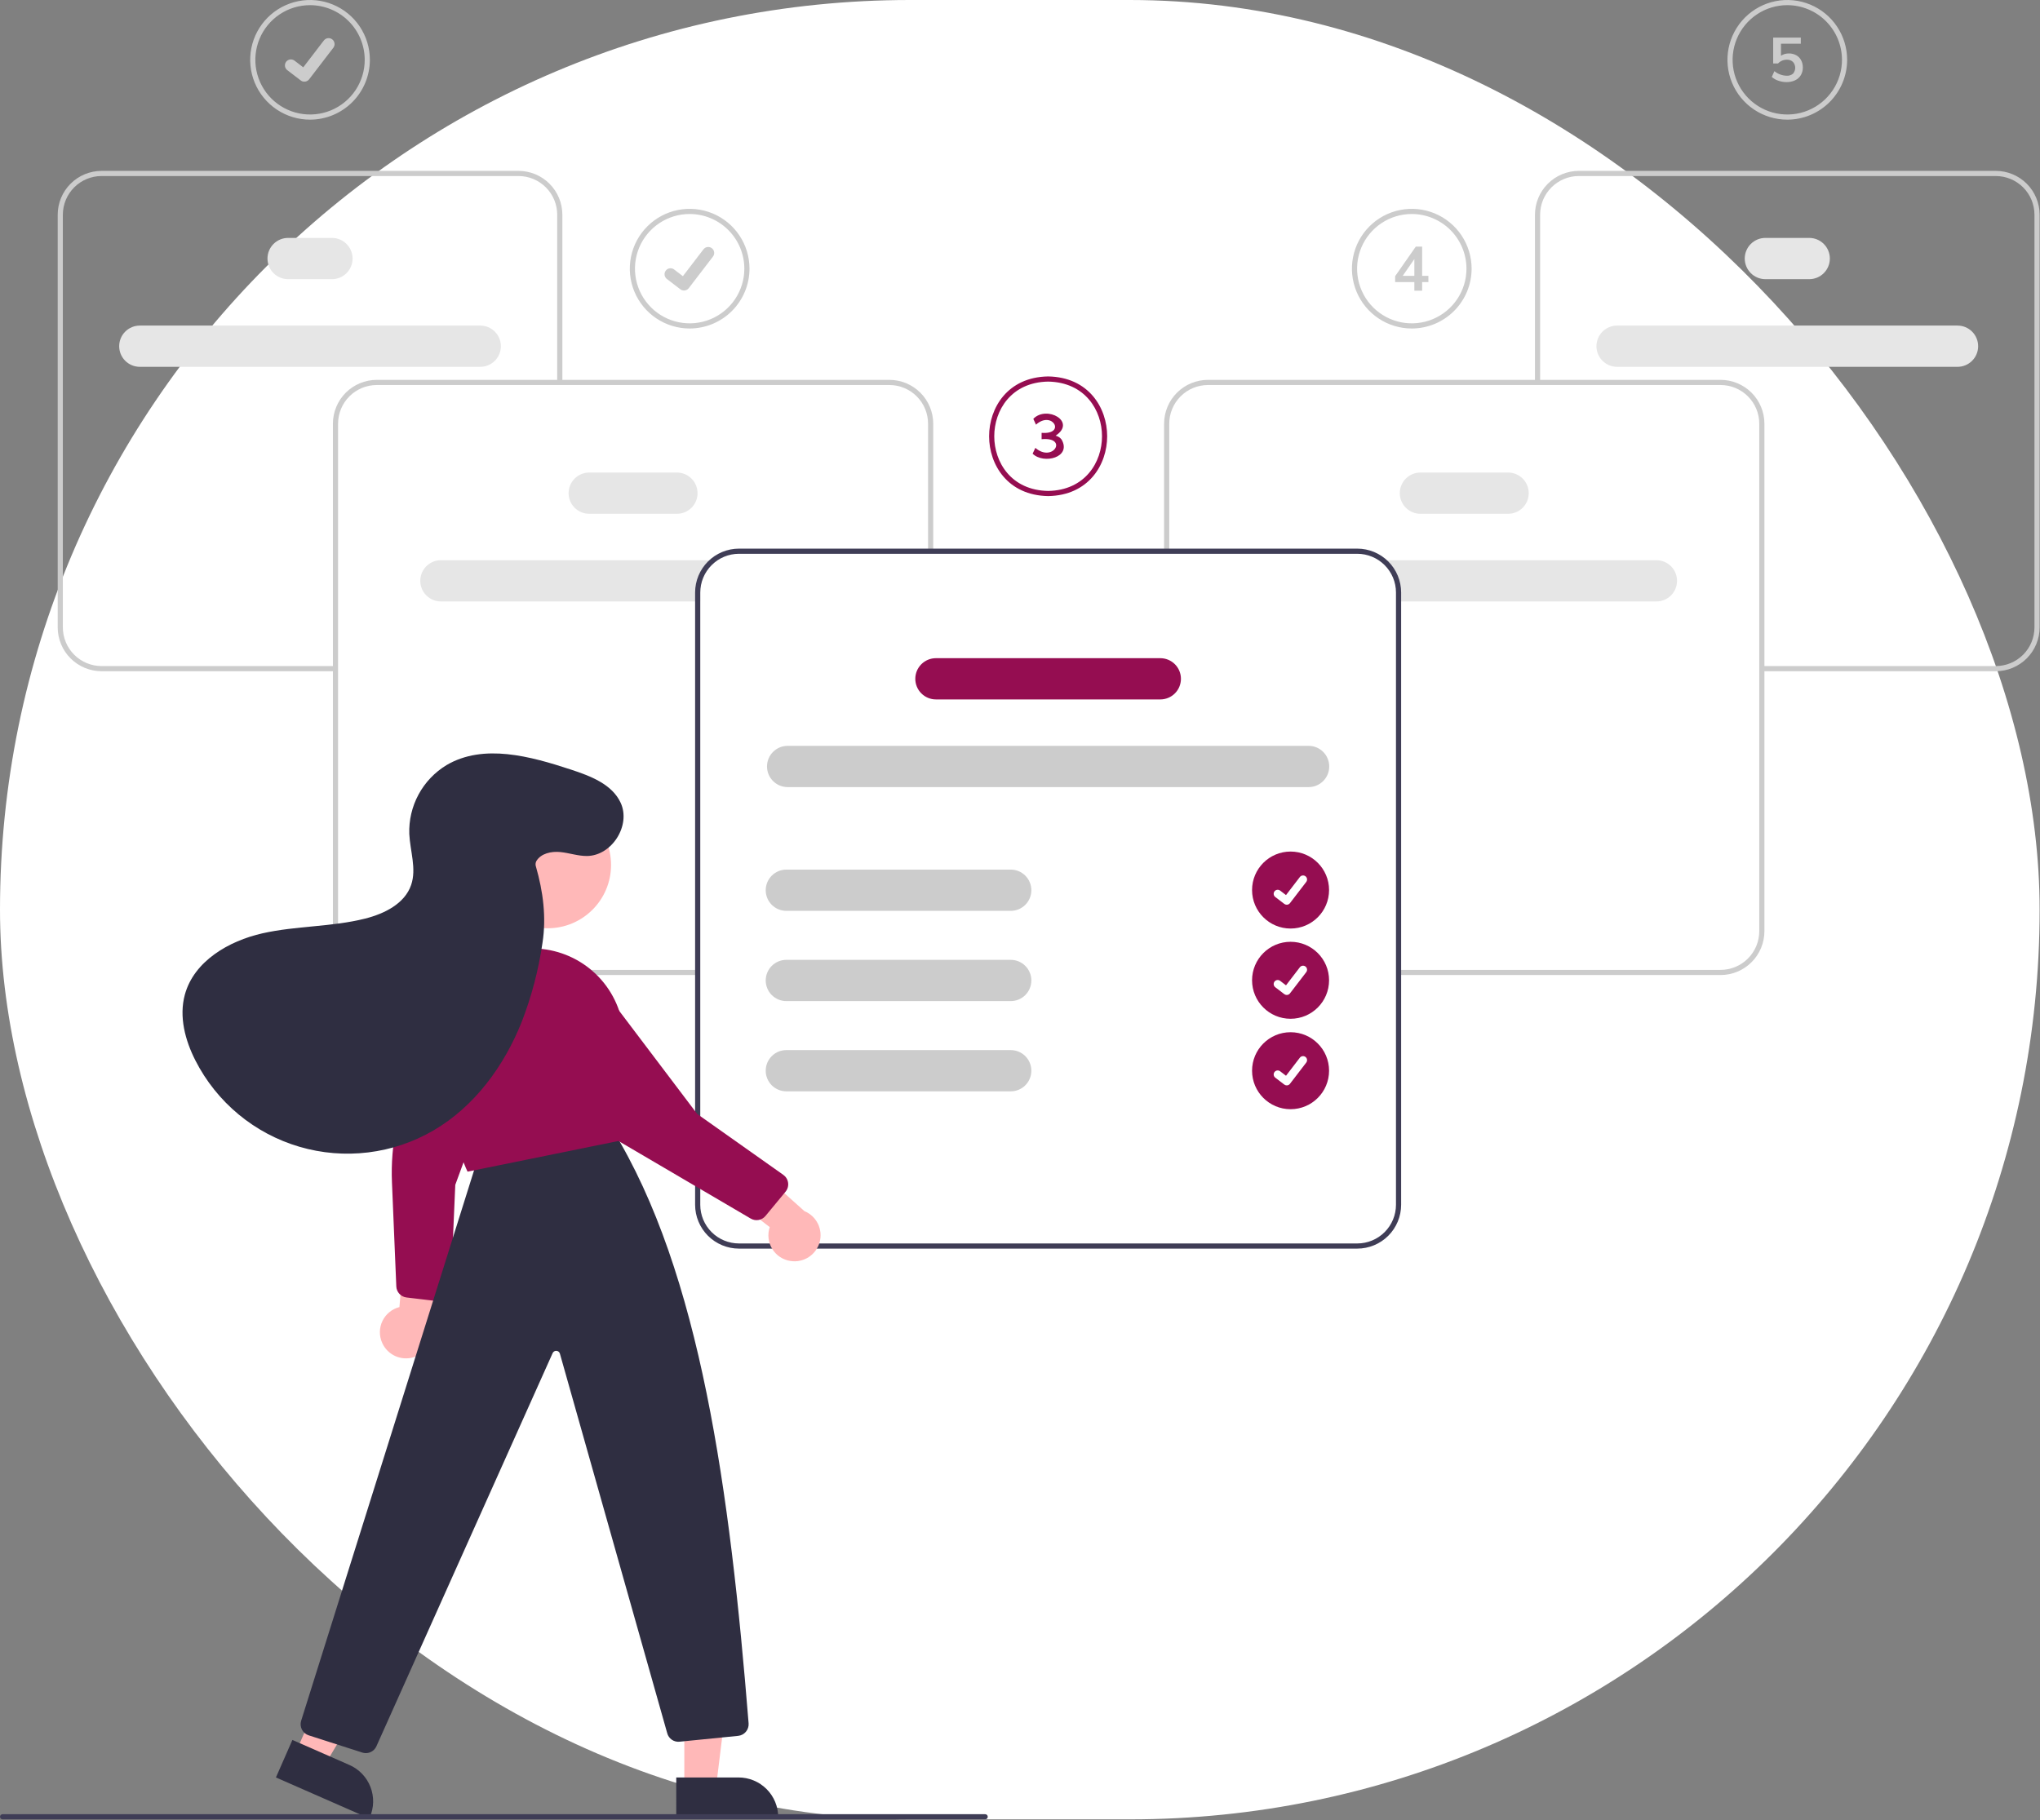 <svg width="791" height="706" viewBox="0 0 791 706" fill="none" xmlns="http://www.w3.org/2000/svg">
<rect x="0" y="0" width="791" height="706" fill="#808080" stroke="none"/>
<rect width="790.856" height="705.638" rx="352.819" fill="white"/>
<path d="M170.964 217.275C168.843 217.275 166.808 218.118 165.307 219.619C163.807 221.119 162.964 223.154 162.964 225.275C162.964 227.397 163.807 229.432 165.307 230.932C166.808 232.433 168.843 233.275 170.964 233.275H271.524V229.785C271.524 227.305 272.14 224.864 273.316 222.68C274.492 220.497 276.193 218.639 278.264 217.275H170.964Z" fill="#E6E6E6"/>
<path d="M262.469 199.275H228.469C226.347 199.275 224.313 198.433 222.812 196.932C221.312 195.432 220.469 193.397 220.469 191.275C220.469 189.154 221.312 187.119 222.812 185.619C224.313 184.118 226.347 183.275 228.469 183.275H262.469C264.591 183.275 266.626 184.118 268.126 185.619C269.626 187.119 270.469 189.154 270.469 191.275C270.469 193.397 269.626 195.432 268.126 196.932C266.626 198.433 264.591 199.275 262.469 199.275Z" fill="#E6E6E6"/>
<path d="M186.214 142.275H54.214C52.092 142.275 50.057 141.433 48.557 139.932C47.056 138.432 46.214 136.397 46.214 134.275C46.214 132.154 47.056 130.119 48.557 128.619C50.057 127.118 52.092 126.275 54.214 126.275H186.214C188.335 126.275 190.37 127.118 191.87 128.619C193.371 130.119 194.214 132.154 194.214 134.275C194.214 136.397 193.371 138.432 191.87 139.932C190.37 141.433 188.335 142.275 186.214 142.275Z" fill="#E6E6E6"/>
<path d="M128.714 108.275H111.714C109.592 108.275 107.557 107.433 106.057 105.932C104.556 104.432 103.714 102.397 103.714 100.275C103.714 98.154 104.556 96.119 106.057 94.618C107.557 93.118 109.592 92.275 111.714 92.275H128.714C130.835 92.275 132.87 93.118 134.37 94.618C135.871 96.119 136.714 98.154 136.714 100.275C136.714 102.397 135.871 104.432 134.37 105.932C132.87 107.433 130.835 108.275 128.714 108.275Z" fill="#E6E6E6"/>
<path d="M270.52 378.17H146.082C141.575 378.165 137.254 376.372 134.067 373.185C130.88 369.998 129.087 365.677 129.082 361.17V164.33C129.087 159.823 130.88 155.502 134.067 152.315C137.254 149.128 141.575 147.335 146.082 147.33H344.856C349.363 147.335 353.684 149.128 356.871 152.315C360.058 155.502 361.851 159.823 361.856 164.33V213.118H359.856V164.33C359.851 160.353 358.27 156.541 355.457 153.728C352.645 150.916 348.833 149.335 344.856 149.33H146.082C142.105 149.335 138.293 150.916 135.481 153.728C132.668 156.541 131.087 160.353 131.082 164.33V361.17C131.087 365.147 132.668 368.959 135.481 371.772C138.293 374.584 142.105 376.165 146.082 376.17H270.52V378.17Z" fill="#CCCCCC"/>
<path d="M130.082 260.334H39.373C34.866 260.329 30.545 258.536 27.358 255.349C24.171 252.162 22.378 247.841 22.373 243.334V83.275C22.378 78.768 24.171 74.447 27.358 71.26C30.545 68.073 34.866 66.281 39.373 66.275H201.054C205.561 66.281 209.882 68.073 213.069 71.26C216.256 74.447 218.049 78.768 218.054 83.275V148.33H216.054V83.275C216.05 79.299 214.468 75.486 211.656 72.674C208.844 69.862 205.031 68.28 201.054 68.275H39.373C35.396 68.28 31.583 69.862 28.771 72.674C25.959 75.486 24.377 79.299 24.373 83.275V243.334C24.377 247.311 25.959 251.124 28.771 253.936C31.583 256.748 35.396 258.329 39.373 258.334H130.082V260.334Z" fill="#CCCCCC"/>
<path d="M534.964 217.275C537.036 218.639 538.736 220.497 539.912 222.68C541.089 224.864 541.704 227.305 541.704 229.785V233.275H642.264C644.386 233.275 646.421 232.433 647.921 230.932C649.421 229.432 650.264 227.397 650.264 225.275C650.264 223.154 649.421 221.119 647.921 219.619C646.421 218.118 644.386 217.275 642.264 217.275H534.964Z" fill="#E6E6E6"/>
<path d="M542.759 191.275C542.762 189.154 543.605 187.121 545.105 185.621C546.605 184.121 548.638 183.278 550.759 183.275H584.759C586.881 183.275 588.916 184.118 590.416 185.619C591.916 187.119 592.759 189.154 592.759 191.275C592.759 193.397 591.916 195.432 590.416 196.932C588.916 198.433 586.881 199.275 584.759 199.275H550.759C548.638 199.273 546.605 198.429 545.105 196.93C543.605 195.43 542.762 193.396 542.759 191.275Z" fill="#E6E6E6"/>
<path d="M619.015 134.275C619.017 132.154 619.861 130.121 621.361 128.621C622.86 127.121 624.894 126.278 627.015 126.275H759.015C761.136 126.275 763.171 127.118 764.672 128.619C766.172 130.119 767.015 132.154 767.015 134.275C767.015 136.397 766.172 138.432 764.672 139.932C763.171 141.433 761.136 142.275 759.015 142.275H627.015C624.894 142.273 622.86 141.429 621.361 139.93C619.861 138.43 619.017 136.396 619.015 134.275Z" fill="#E6E6E6"/>
<path d="M676.515 100.275C676.517 98.154 677.361 96.121 678.861 94.621C680.36 93.121 682.394 92.278 684.515 92.275H701.515C703.636 92.275 705.671 93.118 707.172 94.618C708.672 96.119 709.515 98.154 709.515 100.275C709.515 102.397 708.672 104.432 707.172 105.932C705.671 107.433 703.636 108.275 701.515 108.275H684.515C682.394 108.273 680.36 107.429 678.861 105.93C677.361 104.43 676.517 102.396 676.515 100.275Z" fill="#E6E6E6"/>
<path d="M542.708 378.17H667.146C671.653 378.165 675.974 376.372 679.161 373.185C682.348 369.998 684.141 365.677 684.146 361.17V164.33C684.141 159.823 682.348 155.502 679.161 152.315C675.974 149.128 671.653 147.335 667.146 147.33H468.372C463.865 147.335 459.544 149.128 456.357 152.315C453.17 155.502 451.378 159.823 451.372 164.33V213.118H453.372V164.33C453.377 160.353 454.959 156.541 457.771 153.728C460.583 150.916 464.396 149.335 468.372 149.33H667.146C671.123 149.335 674.936 150.916 677.748 153.728C680.56 156.541 682.142 160.353 682.146 164.33V361.17C682.142 365.147 680.56 368.959 677.748 371.772C674.936 374.584 671.123 376.165 667.146 376.17H542.708V378.17Z" fill="#CCCCCC"/>
<path d="M683.146 260.334H773.855C778.363 260.329 782.684 258.536 785.871 255.349C789.058 252.162 790.85 247.841 790.855 243.334V83.275C790.85 78.768 789.058 74.447 785.871 71.26C782.684 68.073 778.363 66.281 773.855 66.275H612.174C607.667 66.281 603.346 68.073 600.159 71.26C596.972 74.447 595.179 78.768 595.174 83.275V148.33H597.174V83.275C597.179 79.299 598.76 75.486 601.572 72.674C604.385 69.862 608.197 68.28 612.174 68.275H773.855C777.832 68.28 781.645 69.862 784.457 72.674C787.269 75.486 788.851 79.299 788.855 83.275V243.334C788.851 247.311 787.269 251.124 784.457 253.936C781.645 256.748 777.832 258.329 773.855 258.334H683.146V260.334Z" fill="#CCCCCC"/>
<path d="M526.284 212.785H286.524C282.018 212.794 277.7 214.588 274.513 217.774C271.327 220.961 269.533 225.279 269.524 229.785V467.275C269.529 471.783 271.322 476.104 274.509 479.291C277.696 482.478 282.017 484.271 286.524 484.275H526.284C530.791 484.271 535.113 482.478 538.3 479.291C541.487 476.104 543.279 471.783 543.284 467.275V229.785C543.279 225.278 541.487 220.957 538.3 217.77C535.113 214.583 530.791 212.79 526.284 212.785ZM541.284 467.275C541.279 471.252 539.697 475.065 536.885 477.877C534.073 480.689 530.261 482.271 526.284 482.275H286.524C282.548 482.271 278.735 480.689 275.923 477.877C273.111 475.065 271.529 471.252 271.524 467.275V229.785C271.53 225.809 273.113 221.997 275.925 219.186C278.736 216.374 282.548 214.792 286.524 214.785H526.284C530.261 214.79 534.073 216.372 536.885 219.184C539.697 221.996 541.279 225.809 541.284 229.785V467.275Z" fill="#3F3D56"/>
<path d="M507.403 305.275H305.403C303.282 305.275 301.247 304.433 299.747 302.932C298.246 301.432 297.403 299.397 297.403 297.275C297.403 295.154 298.246 293.119 299.747 291.619C301.247 290.118 303.282 289.275 305.403 289.275H507.403C509.525 289.275 511.56 290.118 513.06 291.619C514.561 293.119 515.403 295.154 515.403 297.275C515.403 299.397 514.561 301.432 513.06 302.932C511.56 304.433 509.525 305.275 507.403 305.275Z" fill="#CCCCCC"/>
<path d="M449.903 271.275H362.903C360.782 271.275 358.747 270.433 357.246 268.932C355.746 267.432 354.903 265.397 354.903 263.275C354.903 261.154 355.746 259.119 357.246 257.619C358.747 256.118 360.782 255.275 362.903 255.275H449.903C452.025 255.275 454.06 256.118 455.56 257.619C457.061 259.119 457.903 261.154 457.903 263.275C457.903 265.397 457.061 267.432 455.56 268.932C454.06 270.433 452.025 271.275 449.903 271.275Z" fill="#950D51"/>
<path d="M391.903 353.275H304.903C302.782 353.275 300.747 352.433 299.247 350.932C297.746 349.432 296.903 347.397 296.903 345.275C296.903 343.154 297.746 341.119 299.247 339.619C300.747 338.118 302.782 337.275 304.903 337.275H391.903C394.025 337.275 396.06 338.118 397.56 339.619C399.061 341.119 399.903 343.154 399.903 345.275C399.903 347.397 399.061 349.432 397.56 350.932C396.06 352.433 394.025 353.275 391.903 353.275Z" fill="#CCCCCC"/>
<path d="M391.903 388.275H304.903C302.782 388.275 300.747 387.433 299.247 385.932C297.746 384.432 296.903 382.397 296.903 380.275C296.903 378.154 297.746 376.119 299.247 374.619C300.747 373.118 302.782 372.275 304.903 372.275H391.903C394.025 372.275 396.06 373.118 397.56 374.619C399.061 376.119 399.903 378.154 399.903 380.275C399.903 382.397 399.061 384.432 397.56 385.932C396.06 387.433 394.025 388.275 391.903 388.275Z" fill="#CCCCCC"/>
<path d="M391.903 423.275H304.903C302.782 423.275 300.747 422.433 299.247 420.932C297.746 419.432 296.903 417.397 296.903 415.275C296.903 413.154 297.746 411.119 299.247 409.619C300.747 408.118 302.782 407.275 304.903 407.275H391.903C394.025 407.275 396.06 408.118 397.56 409.619C399.061 411.119 399.903 413.154 399.903 415.275C399.903 417.397 399.061 419.432 397.56 420.932C396.06 422.433 394.025 423.275 391.903 423.275Z" fill="#CCCCCC"/>
<path d="M500.409 360.134C508.655 360.134 515.339 353.45 515.339 345.205C515.339 336.959 508.655 330.275 500.409 330.275C492.164 330.275 485.48 336.959 485.48 345.205C485.48 353.45 492.164 360.134 500.409 360.134Z" fill="#950D51"/>
<path d="M498.93 350.9C498.594 350.9 498.267 350.791 497.999 350.59L497.982 350.577L494.473 347.894C494.145 347.642 493.93 347.27 493.876 346.86C493.822 346.45 493.933 346.036 494.185 345.708C494.436 345.379 494.808 345.165 495.218 345.11C495.628 345.056 496.042 345.167 496.371 345.419L498.643 347.161L504.013 340.155C504.138 339.993 504.293 339.857 504.47 339.754C504.648 339.652 504.843 339.585 505.046 339.559C505.249 339.532 505.455 339.545 505.653 339.598C505.851 339.651 506.036 339.742 506.198 339.867L506.166 339.913L506.2 339.867C506.527 340.119 506.742 340.491 506.796 340.9C506.85 341.31 506.739 341.725 506.488 342.053L500.172 350.29C500.025 350.479 499.838 350.633 499.622 350.738C499.407 350.844 499.171 350.898 498.931 350.898L498.93 350.9Z" fill="white"/>
<path d="M120.214 46.409C115.624 46.409 111.138 45.048 107.322 42.498C103.506 39.949 100.532 36.325 98.775 32.084C97.019 27.844 96.56 23.179 97.455 18.677C98.35 14.176 100.56 10.042 103.806 6.796C107.051 3.551 111.185 1.341 115.687 0.446C120.188 -0.449 124.854 0.01 129.094 1.766C133.334 3.523 136.958 6.497 139.508 10.313C142.057 14.129 143.418 18.615 143.418 23.205C143.411 29.357 140.964 35.255 136.614 39.605C132.264 43.955 126.366 46.402 120.214 46.409ZM120.214 2C116.02 2 111.92 3.244 108.433 5.574C104.946 7.904 102.228 11.215 100.623 15.09C99.018 18.965 98.598 23.228 99.416 27.341C100.235 31.455 102.254 35.233 105.22 38.199C108.185 41.164 111.964 43.184 116.077 44.002C120.19 44.82 124.454 44.4 128.328 42.795C132.203 41.19 135.515 38.472 137.845 34.985C140.175 31.498 141.418 27.398 141.418 23.205C141.412 17.583 139.176 12.193 135.201 8.218C131.225 4.242 125.835 2.006 120.214 2Z" fill="#CCCCCC"/>
<path d="M118.013 31.675C117.514 31.676 117.027 31.514 116.628 31.215L116.603 31.196L111.385 27.204C111.143 27.019 110.94 26.788 110.788 26.524C110.635 26.26 110.536 25.969 110.496 25.667C110.457 25.365 110.477 25.059 110.555 24.764C110.634 24.47 110.77 24.194 110.955 23.953C111.14 23.711 111.371 23.508 111.635 23.356C111.899 23.203 112.19 23.104 112.492 23.065C112.794 23.025 113.1 23.045 113.395 23.123C113.689 23.202 113.965 23.338 114.206 23.523L117.586 26.115L125.574 15.695C125.759 15.453 125.99 15.251 126.253 15.098C126.517 14.946 126.808 14.847 127.11 14.807C127.412 14.767 127.718 14.787 128.012 14.866C128.306 14.945 128.582 15.08 128.824 15.266L128.775 15.335L128.826 15.266C129.313 15.641 129.632 16.193 129.712 16.803C129.793 17.412 129.628 18.029 129.255 18.517L119.86 30.768C119.642 31.05 119.363 31.279 119.043 31.435C118.723 31.592 118.371 31.673 118.015 31.672L118.013 31.675Z" fill="#CCCCCC"/>
<path d="M267.409 127.409C262.82 127.409 258.334 126.048 254.518 123.498C250.702 120.949 247.728 117.325 245.971 113.084C244.215 108.844 243.756 104.179 244.651 99.677C245.546 95.176 247.756 91.042 251.002 87.796C254.247 84.551 258.381 82.341 262.883 81.446C267.384 80.55 272.05 81.01 276.29 82.766C280.53 84.523 284.154 87.497 286.703 91.313C289.253 95.129 290.614 99.615 290.614 104.205C290.607 110.357 288.16 116.255 283.81 120.605C279.46 124.955 273.561 127.402 267.409 127.409ZM267.409 83C263.215 83 259.116 84.244 255.629 86.574C252.142 88.904 249.424 92.216 247.819 96.09C246.214 99.965 245.794 104.228 246.612 108.342C247.431 112.455 249.45 116.233 252.416 119.199C255.381 122.164 259.16 124.184 263.273 125.002C267.386 125.82 271.65 125.4 275.524 123.795C279.399 122.19 282.711 119.472 285.041 115.985C287.371 112.498 288.614 108.398 288.614 104.205C288.608 98.583 286.372 93.193 282.396 89.218C278.421 85.242 273.031 83.006 267.409 83Z" fill="#CCCCCC"/>
<path d="M265.209 112.675C264.71 112.676 264.223 112.514 263.824 112.215L263.799 112.196L258.58 108.204C258.092 107.83 257.773 107.277 257.692 106.667C257.612 106.058 257.777 105.441 258.151 104.953C258.525 104.465 259.078 104.145 259.688 104.065C260.297 103.984 260.914 104.149 261.402 104.523L264.782 107.115L272.77 96.695C272.955 96.453 273.186 96.251 273.449 96.098C273.713 95.946 274.004 95.847 274.306 95.807C274.608 95.767 274.914 95.787 275.208 95.866C275.502 95.945 275.778 96.08 276.02 96.266L275.971 96.335L276.022 96.266C276.509 96.641 276.828 97.193 276.908 97.803C276.989 98.412 276.824 99.029 276.45 99.517L267.056 111.768C266.838 112.05 266.559 112.279 266.239 112.435C265.919 112.592 265.567 112.673 265.211 112.672L265.209 112.675Z" fill="#CCCCCC"/>
<path d="M500.409 395.134C508.655 395.134 515.339 388.45 515.339 380.205C515.339 371.959 508.655 365.275 500.409 365.275C492.164 365.275 485.48 371.959 485.48 380.205C485.48 388.45 492.164 395.134 500.409 395.134Z" fill="#950D51"/>
<path d="M498.93 385.9C498.594 385.9 498.267 385.791 497.999 385.59L497.982 385.577L494.473 382.894C494.311 382.769 494.175 382.614 494.072 382.436C493.97 382.259 493.903 382.063 493.876 381.86C493.849 381.657 493.863 381.451 493.916 381.253C493.969 381.055 494.06 380.87 494.185 380.708C494.309 380.545 494.465 380.409 494.642 380.306C494.819 380.204 495.015 380.137 495.218 380.11C495.421 380.084 495.627 380.097 495.825 380.15C496.023 380.203 496.208 380.294 496.371 380.419L498.643 382.161L504.013 375.155C504.138 374.993 504.293 374.857 504.47 374.754C504.648 374.652 504.843 374.585 505.046 374.559C505.249 374.532 505.455 374.545 505.653 374.598C505.851 374.651 506.036 374.742 506.198 374.867L506.166 374.913L506.2 374.867C506.528 375.119 506.742 375.491 506.796 375.9C506.85 376.31 506.739 376.725 506.488 377.053L500.172 385.29C500.025 385.479 499.838 385.633 499.622 385.738C499.407 385.844 499.171 385.898 498.931 385.898L498.93 385.9Z" fill="white"/>
<path d="M500.409 430.205C508.655 430.205 515.339 423.521 515.339 415.275C515.339 407.03 508.655 400.346 500.409 400.346C492.164 400.346 485.48 407.03 485.48 415.275C485.48 423.521 492.164 430.205 500.409 430.205Z" fill="#950D51"/>
<path d="M498.93 420.97C498.594 420.971 498.267 420.862 497.999 420.661L497.982 420.648L494.473 417.964C494.146 417.713 493.931 417.341 493.877 416.931C493.824 416.522 493.935 416.107 494.186 415.779C494.437 415.451 494.809 415.237 495.218 415.182C495.628 415.128 496.042 415.239 496.371 415.49L498.643 417.232L504.013 410.226C504.138 410.064 504.293 409.928 504.47 409.825C504.648 409.723 504.843 409.656 505.046 409.629C505.249 409.603 505.455 409.616 505.653 409.669C505.851 409.722 506.036 409.813 506.198 409.938L506.166 409.984L506.2 409.938C506.528 410.19 506.742 410.561 506.796 410.971C506.85 411.381 506.739 411.795 506.488 412.124L500.172 420.36C500.025 420.55 499.838 420.704 499.623 420.809C499.407 420.915 499.171 420.969 498.931 420.969L498.93 420.97Z" fill="white"/>
<path d="M406.425 192.409C390.676 192.141 383.519 180.191 383.52 169.203C383.521 158.214 390.679 146.266 406.392 146H406.426C422.142 146.268 429.299 158.217 429.299 169.206C429.298 180.195 422.14 192.143 406.425 192.409ZM406.41 148C392.058 148.251 385.521 159.165 385.52 169.203C385.519 179.245 392.061 190.164 406.426 190.409C420.755 190.166 427.298 179.248 427.299 169.206C427.299 159.168 420.762 148.254 406.41 148Z" fill="#950D51"/>
<path d="M411.617 170.465C415.632 177.438 404.613 180.162 400.397 175.961L401.453 173.705C408.307 179.625 414.346 169.37 403.877 170.345V167.872C413.464 168.646 408.079 158.996 401.693 164.704L400.661 162.449C405.866 157.047 417.55 163.579 409.301 168.976C410.222 169.192 411.039 169.717 411.617 170.465Z" fill="#950D51"/>
<path d="M547.409 127.409C542.82 127.409 538.334 126.048 534.518 123.498C530.702 120.949 527.728 117.325 525.971 113.084C524.215 108.844 523.755 104.179 524.651 99.677C525.546 95.176 527.756 91.042 531.002 87.796C534.247 84.551 538.381 82.341 542.883 81.446C547.384 80.55 552.05 81.01 556.29 82.766C560.53 84.523 564.154 87.497 566.703 91.313C569.253 95.129 570.614 99.615 570.614 104.205C570.607 110.357 568.16 116.255 563.81 120.605C559.46 124.955 553.561 127.402 547.409 127.409ZM547.409 83C543.215 83 539.116 84.244 535.629 86.574C532.142 88.904 529.424 92.216 527.819 96.09C526.214 99.965 525.794 104.228 526.612 108.342C527.431 112.455 529.45 116.233 532.416 119.199C535.381 122.164 539.16 124.184 543.273 125.002C547.386 125.82 551.65 125.4 555.524 123.795C559.399 122.19 562.711 119.472 565.041 115.985C567.37 112.498 568.614 108.398 568.614 104.205C568.608 98.583 566.372 93.193 562.396 89.218C558.421 85.242 553.031 83.006 547.409 83Z" fill="#CCCCCC"/>
<path d="M553.853 109.413H551.429V112.748H548.405V109.413H540.965V107.108L548.957 95.661H551.429V106.989H553.853V109.413ZM548.405 106.989V100.484L543.893 106.989H548.405Z" fill="#CCCCCC"/>
<path d="M693.015 46.409C688.425 46.409 683.939 45.048 680.123 42.498C676.307 39.949 673.333 36.325 671.577 32.084C669.82 27.844 669.361 23.179 670.256 18.677C671.152 14.176 673.362 10.042 676.607 6.796C679.852 3.551 683.987 1.341 688.488 0.446C692.989 -0.449 697.655 0.01 701.895 1.766C706.135 3.523 709.759 6.497 712.309 10.313C714.859 14.129 716.22 18.615 716.22 23.205C716.213 29.357 713.766 35.255 709.415 39.605C705.065 43.955 699.167 46.402 693.015 46.409ZM693.015 2C688.821 2 684.721 3.244 681.234 5.574C677.747 7.904 675.029 11.216 673.424 15.09C671.82 18.965 671.4 23.228 672.218 27.342C673.036 31.455 675.056 35.233 678.021 38.199C680.987 41.164 684.765 43.184 688.878 44.002C692.992 44.82 697.255 44.4 701.13 42.795C705.004 41.19 708.316 38.472 710.646 34.985C712.976 31.498 714.22 27.398 714.22 23.205C714.213 17.583 711.977 12.193 708.002 8.218C704.027 4.242 698.637 2.006 693.015 2Z" fill="#CCCCCC"/>
<path d="M696.471 21.417C697.275 21.861 697.933 22.527 698.367 23.337C698.827 24.213 699.058 25.191 699.039 26.18C699.06 27.22 698.794 28.246 698.271 29.145C697.747 30.012 696.979 30.704 696.063 31.136C695.02 31.627 693.878 31.869 692.727 31.844C691.648 31.843 690.577 31.661 689.559 31.304C688.614 30.999 687.74 30.505 686.991 29.853L688.023 27.596C689.363 28.703 691.037 29.329 692.775 29.373C693.668 29.434 694.55 29.146 695.235 28.569C695.788 27.937 696.091 27.124 696.087 26.284C696.083 25.444 695.771 24.635 695.211 24.009C694.897 23.718 694.529 23.493 694.127 23.347C693.725 23.2 693.298 23.136 692.871 23.157C692.22 23.152 691.575 23.279 690.975 23.529C690.383 23.777 689.851 24.149 689.415 24.62H687.543V14.565H698.247V16.965H690.567V21.62C691.475 21.015 692.548 20.706 693.639 20.733C694.626 20.712 695.602 20.948 696.471 21.417Z" fill="#CCCCCC"/>
<path d="M148.194 520.85C147.587 519.511 147.281 518.055 147.298 516.585C147.314 515.115 147.653 513.667 148.29 512.342C148.927 511.017 149.846 509.848 150.984 508.917C152.122 507.986 153.45 507.315 154.874 506.953L157.906 471.347L172.485 482.848L167.371 514.897C167.821 517.331 167.363 519.845 166.083 521.964C164.803 524.082 162.791 525.658 160.427 526.391C158.063 527.125 155.512 526.966 153.258 525.945C151.003 524.924 149.202 523.111 148.194 520.85Z" fill="#FFB8B8"/>
<path d="M157.571 503.216C156.522 503.077 155.555 502.573 154.841 501.792C154.127 501.01 153.711 500.003 153.667 498.945L151.979 458.538C151.373 444.015 154.328 429.564 160.589 416.445L175.557 385.081C176.56 383.194 177.998 381.574 179.752 380.355C181.507 379.136 183.526 378.353 185.644 378.072C187.7 377.782 189.795 377.993 191.751 378.688C193.707 379.383 195.466 380.54 196.879 382.061C197.595 382.826 198.239 383.657 198.802 384.542C199.931 386.374 200.585 388.459 200.704 390.608C200.823 392.757 200.404 394.901 199.484 396.846L176.533 459.546L174.767 500.394C174.74 501.013 174.586 501.619 174.313 502.176C174.041 502.733 173.657 503.227 173.185 503.628C172.713 504.029 172.163 504.329 171.57 504.508C170.977 504.687 170.354 504.741 169.738 504.668L157.63 503.224L157.571 503.216Z" fill="#950D51"/>
<path d="M114.63 679.762L125.856 684.69L150.204 643.734L133.636 636.462L114.63 679.762Z" fill="#FFB8B8"/>
<path d="M113.375 674.84L135.483 684.544C137.333 685.356 139.006 686.525 140.405 687.984C141.803 689.442 142.901 691.162 143.635 693.044C144.369 694.927 144.725 696.935 144.682 698.956C144.64 700.976 144.2 702.968 143.388 704.818L143.187 705.276L106.99 689.387L113.375 674.84Z" fill="#2F2E41"/>
<path d="M265.342 693.391H277.602L283.434 646.103L265.34 646.104L265.342 693.391Z" fill="#FFB8B8"/>
<path d="M262.215 689.389L286.359 689.388C288.379 689.388 290.381 689.786 292.248 690.559C294.115 691.332 295.811 692.465 297.24 693.894C298.668 695.323 299.802 697.019 300.575 698.886C301.348 700.753 301.746 702.753 301.746 704.774V705.274L262.216 705.276L262.215 689.389Z" fill="#2F2E41"/>
<path d="M141.86 679.947C141.389 679.947 140.92 679.872 140.471 679.727L119.684 673.046C118.561 672.68 117.626 671.889 117.079 670.842C116.532 669.796 116.417 668.577 116.757 667.446L185.693 447.93L237.327 437.805L237.509 438.101C271.646 493.649 283.041 578.503 290.269 668.409C290.358 669.583 289.985 670.745 289.231 671.649C288.477 672.553 287.4 673.128 286.229 673.251L263.503 675.523C262.443 675.635 261.377 675.363 260.499 674.759C259.621 674.154 258.987 673.256 258.713 672.225L217.101 525.018C217.019 524.718 216.846 524.451 216.606 524.253C216.366 524.056 216.07 523.938 215.759 523.916C215.449 523.894 215.14 523.969 214.874 524.13C214.608 524.292 214.399 524.532 214.276 524.818L145.981 677.225C145.636 678.033 145.061 678.721 144.329 679.205C143.596 679.688 142.738 679.947 141.86 679.947Z" fill="#2F2E41"/>
<path d="M212.37 360.03C225.935 360.03 236.931 349.034 236.931 335.469C236.931 321.905 225.935 310.908 212.37 310.908C198.806 310.908 187.809 321.905 187.809 335.469C187.809 349.034 198.806 360.03 212.37 360.03Z" fill="#FFB8B8"/>
<path d="M181.3 454.43L181.132 454.079C181.017 453.84 169.702 429.834 170.755 402.144C171.103 393.056 174.912 384.444 181.401 378.071C187.89 371.698 196.569 368.046 205.663 367.861C214.043 367.697 222.213 370.496 228.733 375.764C235.253 381.032 239.704 388.432 241.304 396.66C244.458 412.759 244.379 428.007 241.069 441.978L240.996 442.289L240.683 442.353L181.3 454.43Z" fill="#950D51"/>
<path d="M306.524 489.079C305.07 488.864 303.68 488.333 302.453 487.523C301.227 486.713 300.192 485.644 299.423 484.391C298.655 483.138 298.17 481.732 298.003 480.271C297.837 478.81 297.992 477.331 298.459 475.937L270.17 454.104L287.734 448.078L311.906 469.734C314.196 470.674 316.061 472.421 317.149 474.645C318.236 476.868 318.471 479.413 317.807 481.797C317.144 484.182 315.629 486.24 313.549 487.582C311.47 488.925 308.97 489.457 306.524 489.079Z" fill="#FFB8B8"/>
<path d="M237.101 440.948L237.035 440.842L207.212 392.544C206.169 390.679 205.587 388.593 205.512 386.458C205.437 384.323 205.873 382.201 206.783 380.269C207.653 378.384 208.965 376.737 210.608 375.468C212.252 374.2 214.178 373.348 216.222 372.984C217.253 372.797 218.3 372.705 219.348 372.712C221.5 372.755 223.607 373.334 225.478 374.398C227.348 375.461 228.924 376.975 230.061 378.802L270.338 432.055L303.72 455.662C304.225 456.02 304.652 456.478 304.973 457.008C305.293 457.539 305.501 458.129 305.582 458.744C305.664 459.358 305.618 459.982 305.447 460.578C305.276 461.173 304.984 461.727 304.589 462.204L296.818 471.601C296.138 472.427 295.186 472.984 294.132 473.17C293.079 473.355 291.993 473.158 291.072 472.614L237.101 440.948Z" fill="#950D51"/>
<path d="M207.978 333.945C209.788 330.968 213.783 330.126 217.251 330.466C220.719 330.806 224.092 332.025 227.577 331.998C237.253 331.923 244.722 320.13 240.654 311.35C237.318 304.15 228.985 300.988 221.447 298.506C205.643 293.304 187.489 288.305 173.148 296.741C168.577 299.508 164.829 303.446 162.29 308.147C159.75 312.848 158.512 318.142 158.703 323.482C159.025 330.121 161.568 336.94 159.418 343.23C156.937 350.486 149.071 354.379 141.638 356.262C128.607 359.563 114.868 359.031 101.756 361.992C88.644 364.953 75.207 372.815 71.673 385.784C69.351 394.303 71.774 403.474 75.785 411.339C79.879 419.364 85.567 426.469 92.502 432.218C99.436 437.968 107.472 442.241 116.116 444.777C124.76 447.312 133.831 448.056 142.773 446.964C151.715 445.871 160.339 442.964 168.118 438.422C183.97 429.166 195.414 413.522 202.237 396.481C206.106 386.541 208.829 376.192 210.355 365.635C211.883 355.752 210.586 345.766 207.819 336.156C207.688 335.797 207.634 335.415 207.662 335.034C207.689 334.653 207.797 334.282 207.978 333.945Z" fill="#2F2E41"/>
<path d="M382 705.638H1C0.735 705.638 0.48 705.532 0.293 705.345C0.105 705.157 0 704.903 0 704.638C0 704.372 0.105 704.118 0.293 703.931C0.48 703.743 0.735 703.638 1 703.638H382C382.265 703.638 382.52 703.743 382.707 703.931C382.895 704.118 383 704.372 383 704.638C383 704.903 382.895 705.157 382.707 705.345C382.52 705.532 382.265 705.638 382 705.638Z" fill="#3F3D56"/>
</svg>

